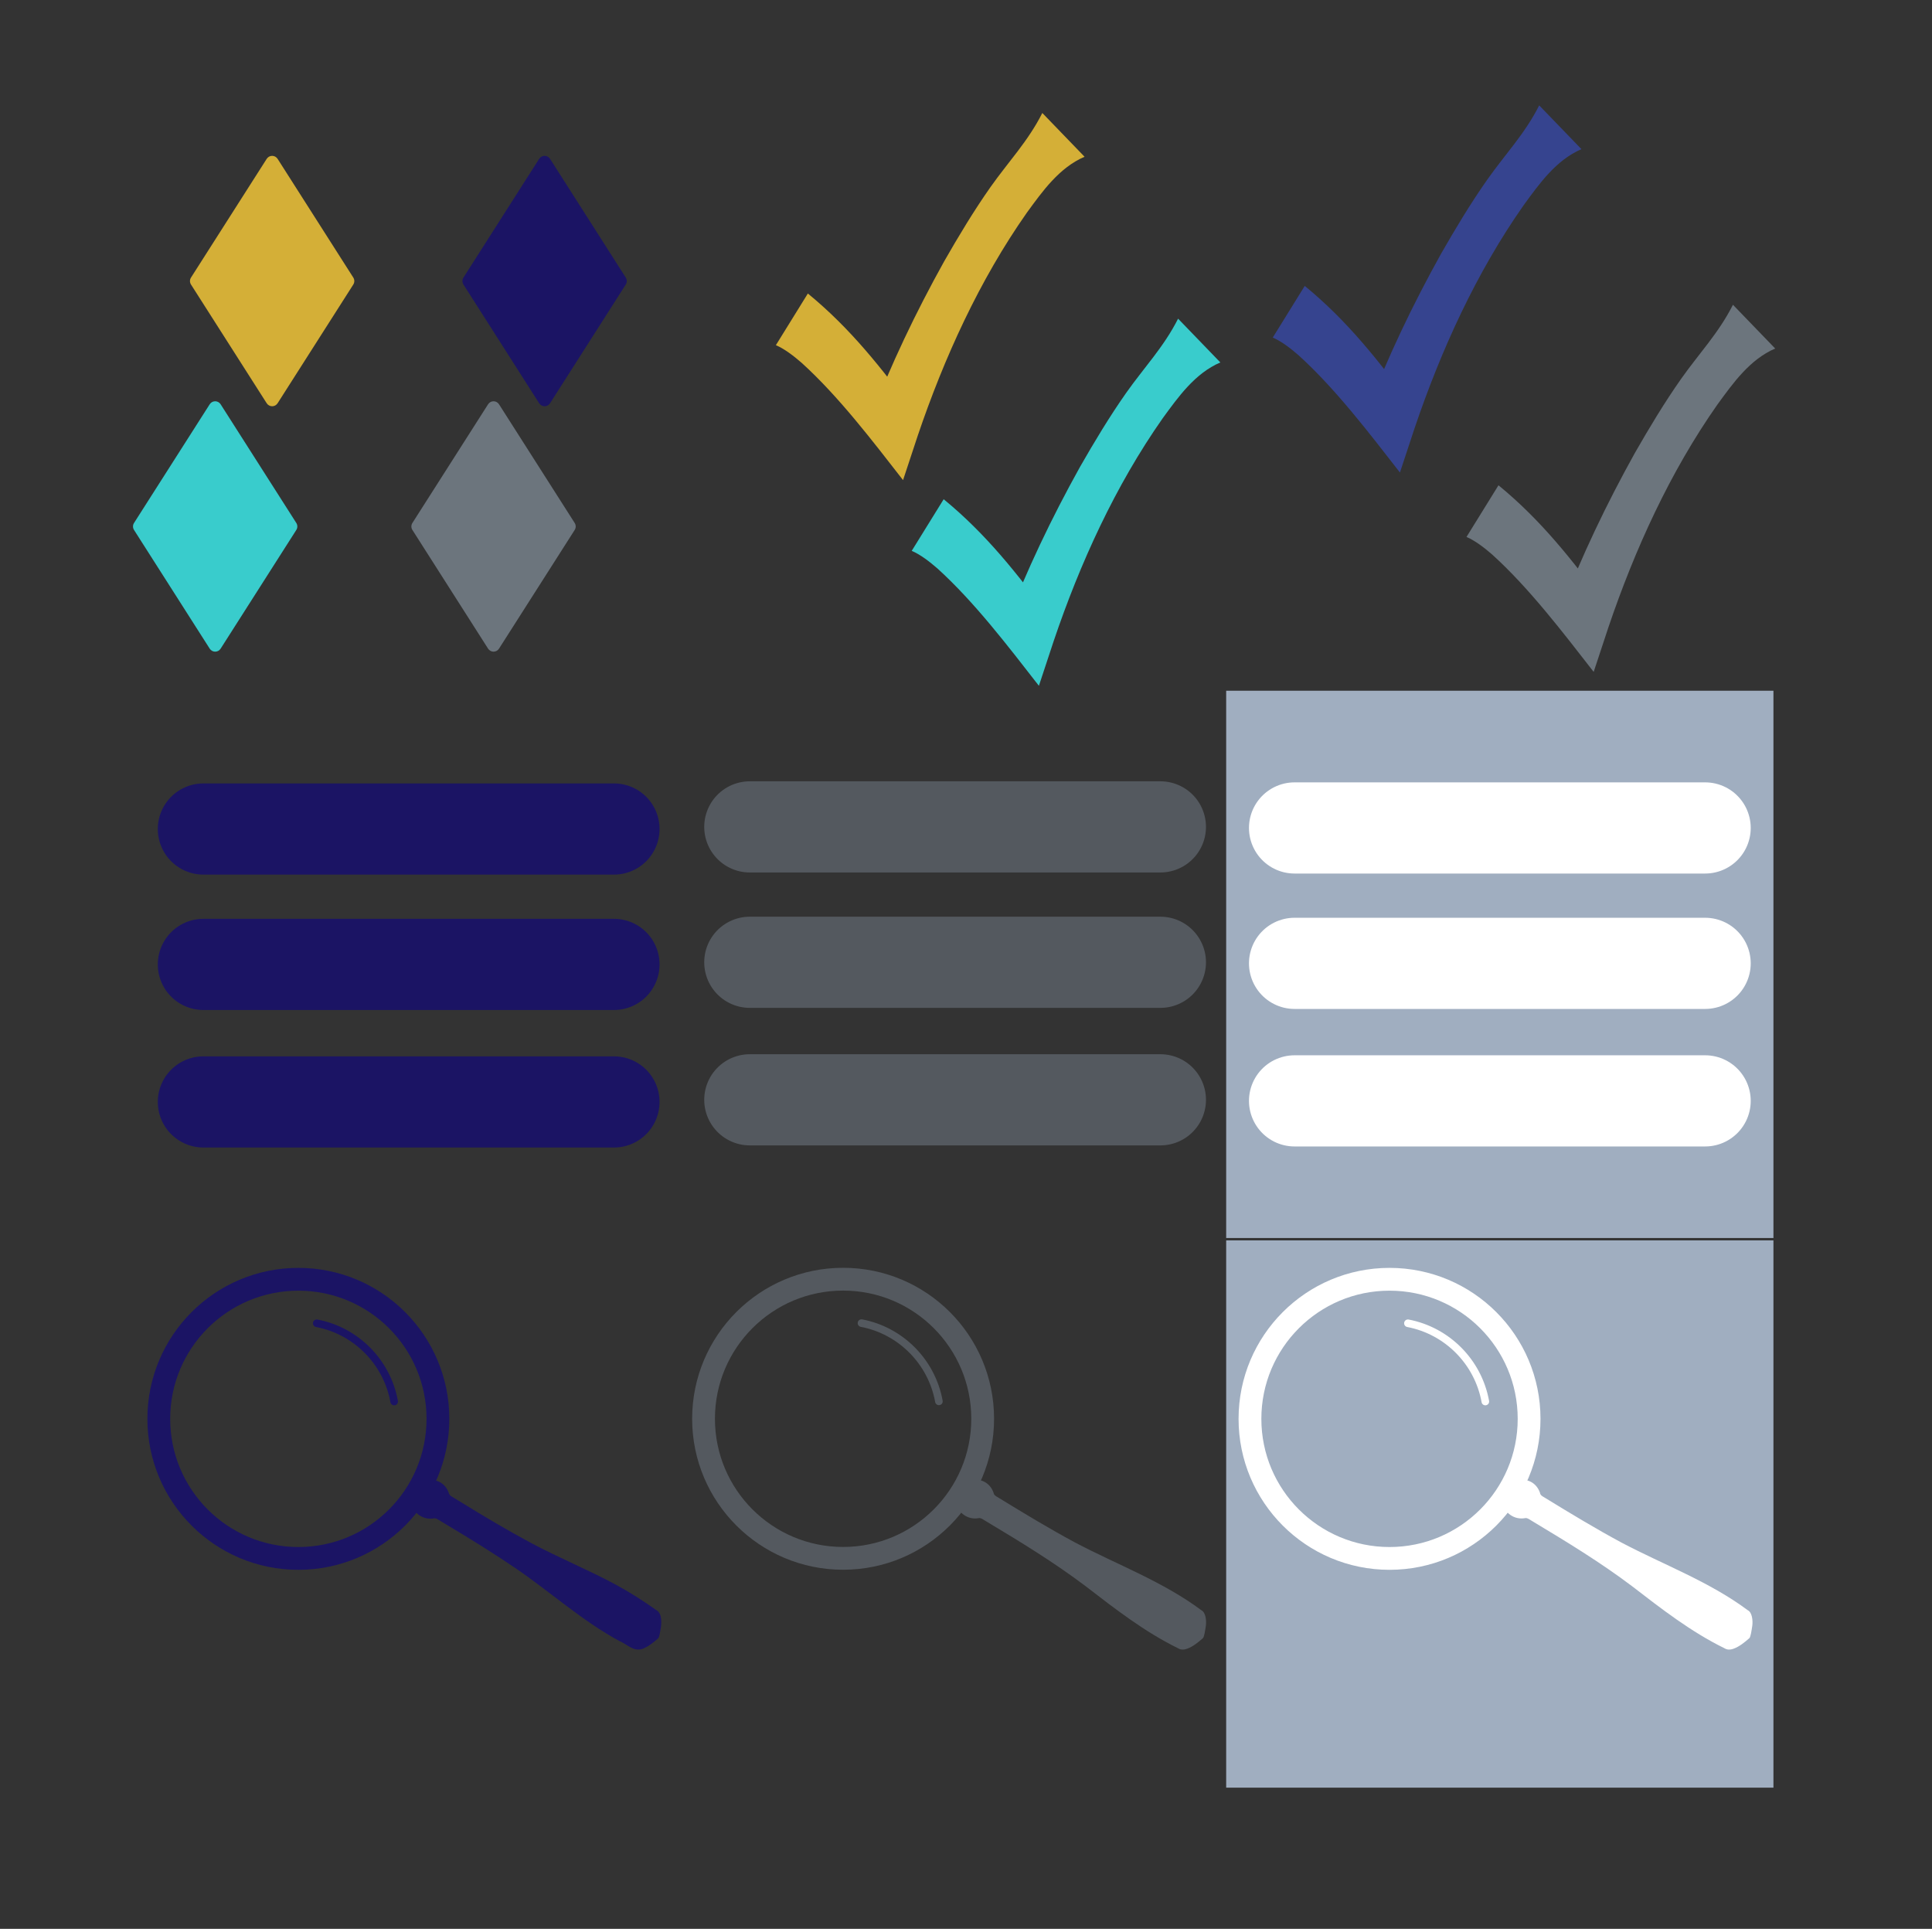 <?xml version="1.0" encoding="UTF-8"?><svg id="Spare_Parts" xmlns="http://www.w3.org/2000/svg" width="254.29" height="253.86" viewBox="0 0 254.29 253.86"><rect x="0" y="0" width="254.29" height="253.86" fill="#333333" stroke="none"/><rect x="161.39" y="163.25" width="72.03" height="72.03" fill="#a0aec0"/><rect x="161.39" y="90.91" width="72.03" height="72.03" fill="#a0aec0"/><path d="M46.5,37.45l-9.96,15.62c-.34.53-1.1.53-1.44,0l-9.96-15.62c-.18-.28-.18-.64,0-.92l9.96-15.62c.34-.53,1.1-.53,1.44,0l9.96,15.62c.18.28.18.64,0,.92Z" fill="#d4af37"/><path d="M82.36,37.45l-9.96,15.62c-.34.53-1.1.53-1.44,0l-9.96-15.62c-.18-.28-.18-.64,0-.92l9.96-15.62c.34-.53,1.1-.53,1.44,0l9.96,15.62c.18.28.18.64,0,.92Z" fill="#1b1464"/><path d="M39,69.75l-9.96,15.62c-.34.53-1.1.53-1.44,0l-9.96-15.62c-.18-.28-.18-.64,0-.92l9.96-15.62c.34-.53,1.1-.53,1.44,0l9.96,15.62c.18.28.18.64,0,.92Z" fill="#39cccc"/><path d="M75.64,69.75l-9.96,15.62c-.34.53-1.1.53-1.44,0l-9.96-15.62c-.18-.28-.18-.64,0-.92l9.96-15.62c.34-.53,1.1-.53,1.44,0l9.96,15.62c.18.28.18.64,0,.92Z" fill="#6c757d"/><line x1="26.77" y1="109.11" x2="80.81" y2="109.11" fill="none" stroke="#1b1464" stroke-linecap="round" stroke-miterlimit="10" stroke-width="12"/><line x1="26.77" y1="126.93" x2="80.81" y2="126.93" fill="none" stroke="#1b1464" stroke-linecap="round" stroke-miterlimit="10" stroke-width="12"/><line x1="26.77" y1="145.03" x2="80.81" y2="145.03" fill="none" stroke="#1b1464" stroke-linecap="round" stroke-miterlimit="10" stroke-width="12"/><line x1="98.69" y1="108.83" x2="152.73" y2="108.83" fill="none" stroke="#54595f" stroke-linecap="round" stroke-miterlimit="10" stroke-width="12"/><line x1="98.69" y1="126.65" x2="152.73" y2="126.65" fill="none" stroke="#54595f" stroke-linecap="round" stroke-miterlimit="10" stroke-width="12"/><line x1="98.69" y1="144.75" x2="152.73" y2="144.75" fill="none" stroke="#54595f" stroke-linecap="round" stroke-miterlimit="10" stroke-width="12"/><line x1="170.39" y1="108.97" x2="224.43" y2="108.97" fill="none" stroke="#fff" stroke-linecap="round" stroke-miterlimit="10" stroke-width="12"/><line x1="170.39" y1="126.79" x2="224.43" y2="126.79" fill="none" stroke="#fff" stroke-linecap="round" stroke-miterlimit="10" stroke-width="12"/><line x1="170.39" y1="144.89" x2="224.43" y2="144.89" fill="none" stroke="#fff" stroke-linecap="round" stroke-miterlimit="10" stroke-width="12"/><g id="Search_Icon_White"><circle id="Circle_spare" cx="182.89" cy="186.74" r="18.37" fill="none" stroke="#fff" stroke-miterlimit="10" stroke-width="3"/><path id="Circle_spare-2" d="M185.31,174.16c5.18.99,9.25,5.1,10.19,10.3" fill="none" stroke="#fff" stroke-linecap="round" stroke-miterlimit="10"/><path d="M202.7,196.54c.1.36.55.5.81.69,3.25,1.99,6.57,4,9.92,5.8,5.56,2.93,11.53,5.12,16.6,8.89.59.28.69,1.36.61,2.02-.03.31-.12.71-.17,1.03-.05.15-.1.55-.24.65-.6.53-1.3,1.1-2.05,1.37-.52.19-.9.13-1.19-.05-4.41-2.16-8.28-5.17-12.16-8.16-4.17-3.15-8.66-5.88-13.14-8.57-.24-.12-.65-.49-.98-.4-1.39.25-2.72-.68-2.97-2.07-.5-3.14,3.97-4.22,4.97-1.22h0Z" fill="#fff"/></g><g id="Search_Icon_Blue"><circle id="Circle_spare-3" cx="39.27" cy="186.74" r="18.37" fill="none" stroke="#1b1464" stroke-miterlimit="10" stroke-width="3"/><path id="Circle_spare-4" d="M41.69,174.16c5.18.99,9.25,5.1,10.19,10.3" fill="none" stroke="#1b1464" stroke-linecap="round" stroke-miterlimit="10"/><path d="M59.08,196.54c.1.36.55.5.81.69,0,0,.89.54.89.54,2.95,1.82,5.98,3.62,9.03,5.26,3.69,1.98,7.61,3.57,11.29,5.56,1.84,1,3.6,2.13,5.31,3.34.8.45.67,1.87.5,2.71-.06.27-.1.8-.3,1-.6.53-1.3,1.1-2.05,1.37-1.19.41-2.03-.62-3.04-1.03-4.93-2.67-9.1-6.48-13.72-9.62-2.86-1.94-5.86-3.8-8.84-5.58-.2-.12-1.12-.68-1.34-.81-.15-.09-.31-.17-.53-.13-1.39.25-2.72-.68-2.97-2.07-.5-3.14,3.97-4.22,4.97-1.22h0Z" fill="#1b1464"/></g><g id="Search_Icon_Gray"><circle id="Circle_spare-5" cx="110.97" cy="186.73" r="18.37" fill="none" stroke="#54595f" stroke-miterlimit="10" stroke-width="3"/><path id="Circle_spare-6" d="M113.39,174.14c5.18.99,9.25,5.1,10.19,10.3" fill="none" stroke="#54595f" stroke-linecap="round" stroke-miterlimit="10"/><path d="M130.78,196.53c.1.36.55.5.81.69,3.25,1.99,6.57,4,9.92,5.8,5.56,2.93,11.53,5.12,16.6,8.9.59.28.69,1.36.61,2.02-.03.31-.12.71-.17,1.03-.05.15-.1.55-.24.65-.6.53-1.3,1.1-2.05,1.37-.52.19-.9.13-1.19-.05-4.41-2.16-8.28-5.17-12.16-8.16-4.17-3.15-8.66-5.89-13.14-8.57-.24-.12-.65-.49-.98-.4-1.39.25-2.72-.68-2.97-2.07-.5-3.14,3.97-4.22,4.97-1.22h0Z" fill="#54595f"/></g><path d="M106.33,38.63c5.63,4.61,9.75,9.88,14,15.63,0,0-5.83.9-5.83.9,2.78-7.24,6.02-14.02,9.77-20.76,1.9-3.32,3.88-6.62,6.1-9.78,2.32-3.29,4.96-6.05,6.82-9.75,0,0,5.56,5.76,5.56,5.76-3.34,1.44-5.53,4.53-7.6,7.37-6.24,8.88-10.88,19.08-14.35,29.32,0,0-1.94,5.87-1.94,5.87-4.06-5.21-8.46-11-13.34-15.43-1.11-.97-2.34-1.89-3.4-2.33l4.21-6.8h0Z" fill="#d4af37"/><path d="M124.2,65.7c5.63,4.61,9.75,9.88,14,15.63,0,0-5.83.9-5.83.9,2.78-7.24,6.02-14.02,9.77-20.76,1.9-3.32,3.88-6.62,6.1-9.78,2.32-3.29,4.96-6.05,6.82-9.75,0,0,5.56,5.76,5.56,5.76-3.34,1.44-5.53,4.53-7.6,7.37-6.23,8.88-10.88,19.08-14.34,29.32,0,0-1.94,5.87-1.94,5.87-4.06-5.21-8.46-11-13.34-15.43-1.11-.97-2.34-1.89-3.4-2.33l4.21-6.8h0Z" fill="#39cccc"/><path d="M171.73,37.63c5.63,4.61,9.75,9.88,14,15.63,0,0-5.83.9-5.83.9,2.78-7.24,6.02-14.02,9.77-20.76,1.9-3.32,3.88-6.62,6.1-9.78,2.32-3.29,4.96-6.05,6.82-9.75,0,0,5.56,5.76,5.56,5.76-3.34,1.44-5.53,4.53-7.6,7.37-6.24,8.88-10.88,19.08-14.35,29.32,0,0-1.94,5.87-1.94,5.87-4.06-5.21-8.46-11-13.34-15.43-1.11-.97-2.34-1.89-3.4-2.33l4.21-6.8h0Z" fill="#36448f"/><path d="M197.23,63.87c5.63,4.61,9.75,9.88,14,15.63,0,0-5.83.9-5.83.9,2.78-7.24,6.02-14.02,9.77-20.76,1.9-3.32,3.88-6.62,6.1-9.78,2.32-3.29,4.96-6.05,6.82-9.75,0,0,5.56,5.76,5.56,5.76-3.34,1.44-5.53,4.53-7.6,7.37-6.24,8.88-10.88,19.08-14.35,29.32,0,0-1.94,5.87-1.94,5.87-4.06-5.21-8.46-11-13.34-15.43-1.11-.97-2.34-1.89-3.4-2.33l4.21-6.8h0Z" fill="#6c757d"/></svg>